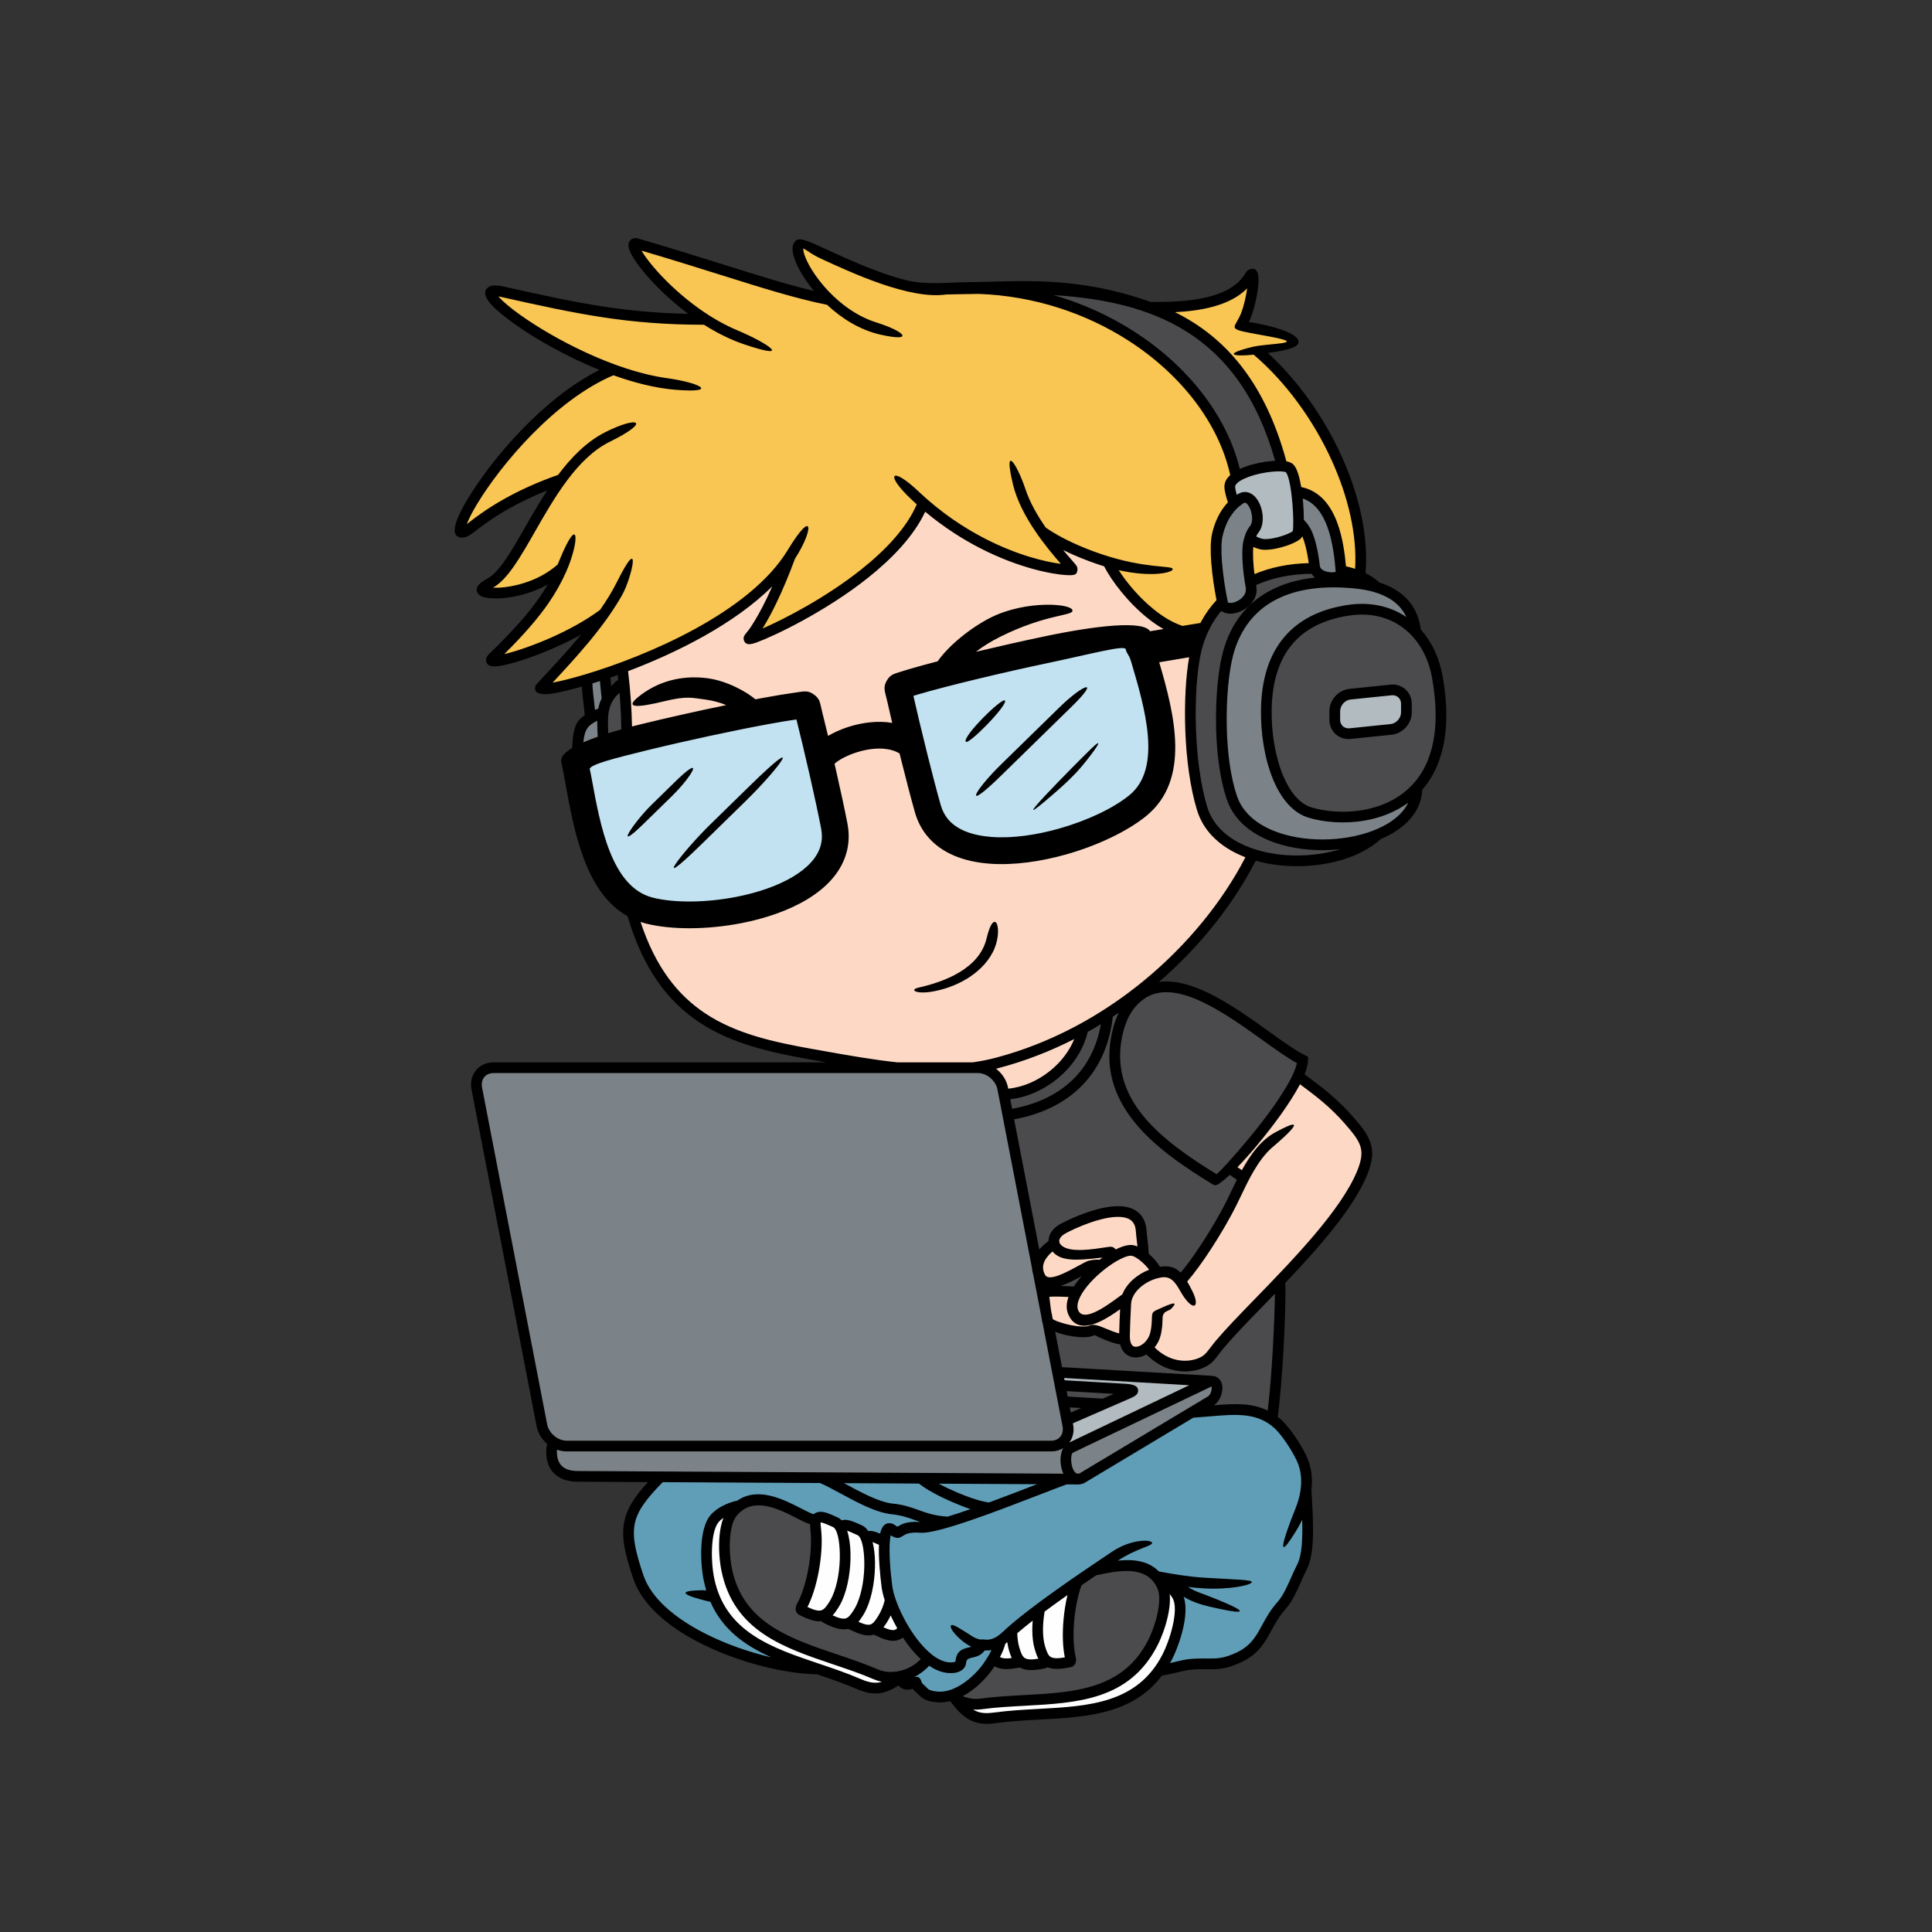 <?xml version="1.0" encoding="UTF-8" standalone="no"?>
<!-- Creator: CorelDRAW 2018 (64-Bit Evaluation Version) -->

<svg
   xml:space="preserve"
   width="10in"
   height="10in"
   version="1.1"
   style="shape-rendering:geometricPrecision; text-rendering:geometricPrecision; image-rendering:optimizeQuality; fill-rule:evenodd; clip-rule:evenodd"
   viewBox="0 0 10000 10000"
   id="svg1020"
   sodipodi:docname="Cozy_color_simple.svg"
   inkscape:version="1.1.2 (0a00cf5339, 2022-02-04)"
   xmlns:inkscape="http://www.inkscape.org/namespaces/inkscape"
   xmlns:sodipodi="http://sodipodi.sourceforge.net/DTD/sodipodi-0.dtd"
   xmlns="http://www.w3.org/2000/svg"
   xmlns:svg="http://www.w3.org/2000/svg"><rect x="0" y="0" width="10000" height="10000" fill="#333333" stroke="none"/><sodipodi:namedview
   id="namedview1022"
   pagecolor="#ffffff"
   bordercolor="#666666"
   borderopacity="1.0"
   inkscape:pageshadow="2"
   inkscape:pageopacity="0.0"
   inkscape:pagecheckerboard="0"
   inkscape:document-units="in"
   showgrid="false"
   inkscape:zoom="1.225"
   inkscape:cx="411.42857"
   inkscape:cy="530.61224"
   inkscape:window-width="2536"
   inkscape:window-height="1385"
   inkscape:window-x="10"
   inkscape:window-y="41"
   inkscape:window-maximized="1"
   inkscape:current-layer="Layer_x0020_1" />
 <defs
   id="defs949">
  <style
   type="text/css"
   id="style947">
   <![CDATA[
    .str0 {stroke:#373435;stroke-width:3;stroke-miterlimit:2.613}
    .fil0 {fill:none}
    .fil4 {fill:#FEFEFE}
    .fil3 {fill:#4B4B4D}
    .fil7 {fill:#FDD9C5}
    .fil6 {fill:#F9C553}
    .fil2 {fill:#B2BBC0}
    .fil1 {fill:#7B8388}
    .fil8 {fill:#C2E2F1}
    .fil5 {fill:#609EB8}
    .fil10 {fill:#201E1E}
    .fil11 {fill:#201E1E;fill-rule:nonzero}
    .fil9 {fill:black;fill-rule:nonzero}
   ]]>
  </style>
 
   
   
   
   
   
   
   
   
   
   
   
   
   
   
   
   
   
   
   
   
   
   
   
   
   
   
   
   
   
   
   
   
  </defs>
 <g
   id="Layer_x0020_1"
   inkscape:label="Layer 1">
  <rect
   class="fil0"
   width="10000"
   height="10000"
   id="rect952" />
  <polygon
   class="fil1 str0"
   points="5447.41,7653.85 5568.94,7664.27 5680.05,7612.19 6273.8,7244.13 6308.52,7164.27 6252.97,7143.43 5537.69,7497.6 5509.91,7469.82 5541.16,7389.96 5523.8,7358.71 5480.4,7166 5193.94,5667.74 5110.6,5542.74 4947.41,5525.37 2603.65,5525.37 2489.07,5546.21 2461.29,5608.71 2805.04,7372.6 2839.76,7455.93 2871.02,7469.82 2853.65,7539.27 2905.74,7633.02 3027.26,7643.43 "
   id="polygon954" /><polygon
   class="fil2 str0"
   points="6178.32,7146.91 6171.37,7190.31 5525.54,7508.02 5520.33,7461.15 5529.01,7367.4 5483.87,7100.04 "
   id="polygon956" /><polygon
   class="fil3 str0"
   points="5817.2,7214.62 5801.58,7188.58 5492.55,7164.27 5537.69,7344.83 "
   id="polygon958" /><polygon
   class="fil4 str0"
   points="4209.56,8620.87 3985.6,8546.22 3824.14,8449 3744.28,8360.46 3678.31,8242.4 3650.53,8020.18 3676.57,7883.02 3751.22,7827.47 3768.59,7848.3 3746.02,8077.47 3806.78,8277.12 3914.42,8398.65 4143.59,8534.07 4582.83,8681.64 4612.34,8712.89 4563.73,8737.19 4457.83,8714.62 "
   id="polygon960" /><polygon
   class="fil4 str0"
   points="4331.09,8402.12 4430.05,8419.48 4556.78,8449 4652.27,8469.83 4666.16,8454.2 4598.45,8254.55 4568.94,8039.28 4574.15,7961.15 4443.94,7926.43 4327.62,7884.76 4230.39,7858.72 4219.98,8035.8 4185.26,8256.29 4145.32,8336.15 "
   id="polygon962" /><polygon
   class="fil3 str0"
   points="5008.17,8822.26 5228.65,8808.37 5541.15,8782.33 5695.67,8756.29 5869.28,8650.39 5985.59,8495.87 6037.68,8277.12 5980.39,8155.59 5822.4,8101.77 5601.91,8159.07 5556.78,8235.45 5532.47,8582.68 5508.17,8605.25 5315.46,8617.4 5221.7,8613.93 5129.69,8598.3 5015.11,8723.3 4930.04,8773.65 "
   id="polygon964" /><polygon
   class="fil3 str0"
   points="3839.77,7782.33 3950.88,7766.7 4174.84,7850.04 4206.09,7870.87 4228.66,8009.76 4186.99,8244.14 4150.53,8339.62 4358.87,8407.33 4575.88,8454.2 4633.17,8462.89 4676.58,8454.2 4798.11,8582.68 4726.93,8659.07 4577.62,8690.32 4221.71,8558.37 3969.98,8452.47 3850.48,8327.18 3758.17,8122.61 3744.28,7976.78 3779,7851.78 "
   id="polygon966" /><polygon
   class="fil4 str0"
   points="5183.51,8483.72 5548.09,8219.83 5530.74,8431.63 5529,8584.41 5473.44,8606.98 5239.07,8606.98 5162.68,8596.57 5148.79,8577.47 "
   id="polygon968" /><polygon
   class="fil4 str0"
   points="5067.19,8902.12 5322.4,8876.08 5645.32,8856.98 5843.24,8792.75 5969.97,8686.84 6065.46,8547.96 6115.8,8339.62 6058.51,8221.57 6039.42,8247.61 6015.11,8405.59 5957.82,8553.17 5825.87,8693.79 5688.72,8763.23 5412.68,8810.11 5159.2,8822.26 5032.47,8839.62 5016.84,8863.93 "
   id="polygon970" /><polygon
   class="fil5 str0"
   points="3900.52,8584.43 3681.76,8504.56 3473.43,8389.98 3338.01,8254.56 3244.26,7955.95 3289.4,7820.53 3417.87,7639.98 4792.88,7650.39 5594.96,7657.34 6199.13,7303.17 6435.24,7303.17 6577.6,7337.89 6685.24,7442.06 6768.57,7615.67 6761.63,7796.23 6768.57,7994.15 6744.27,8119.15 6667.88,8271.92 6584.55,8379.56 6494.27,8528.87 6365.8,8608.73 6178.3,8612.2 6015.1,8646.93 6091.49,8442.06 6108.85,8278.87 5983.85,8150.39 5838.02,8101.78 5657.46,8136.51 5317.19,8379.56 5167.88,8504.56 5119.27,8639.98 5018.57,8740.67 4879.69,8785.81 4782.46,8771.93 4737.32,8712.9 4674.82,8688.59 4817.19,8594.84 4664.41,8428.17 4612.32,8282.34 4581.07,8087.89 4549.82,7969.84 4435.24,7917.76 4327.6,7893.45 4261.63,7848.31 4211.28,7863.93 3943.92,7758.03 3772.04,7808.37 3669.61,7900.39 3662.67,8164.28 3740.8,8356.99 3898.78,8504.56 4141.84,8620.88 4084.54,8619.15 "
   id="polygon972" /><path
   class="fil3 str0"
   d="m 5364.04,6516.73 -170.14,-855.91 112.85,-8.68 164.93,-90.28 107.64,-149.31 17.36,-83.33 309.03,-194.44 145.83,-31.25 151.04,32.99 322.92,201.39 208.33,140.63 -10.42,92.02 -145.83,232.64 -213.54,248.26 74.65,45.14 -109.37,225.69 -171.88,253.47 -50.35,34.72 -78.13,-26.04 -38.19,-6.94 -65.97,-93.75 -41.67,-184.03 -100.69,-29.52 -288.2,97.22 -43.4,53.82 -46.87,79.86 z m 194.44,378.47 -128.47,-24.31 55.56,236.11 743.06,38.19 72.92,24.31 -8.68,65.97 -43.4,59.03 h 151.04 l 190.97,43.4 32.99,-694.44 -250,250 -140.63,151.04 -140.63,29.51 -203.13,-81.6 -57.29,-8.68 -45.14,-55.56 -128.48,-43.4 -100.69,10.42 z m -79.86,-260.42 -27.78,45.14 116.32,6.94 83.33,-112.85 -171.87,60.76 z"
   id="path974" /><path
   class="fil6 str0"
   d="m 2824.91,3538.55 17.36,34.72 326.39,-97.22 288.2,-114.59 277.78,-145.83 204.86,-152.78 114.58,-111.11 -72.92,208.33 -83.33,135.41 173.61,-69.44 340.28,-190.97 239.59,-211.81 118.06,-211.8 267.36,173.61 256.94,118.06 218.75,52.08 10.42,-41.67 -52.08,-97.22 270.83,100.7 156.25,225.69 225.7,142.36 86.8,-13.89 100.7,-138.89 -10.42,-315.97 31.25,-135.42 55.56,-79.86 -13.89,-104.17 17.36,-48.61 -97.22,-270.83 -149.31,-201.39 -218.75,-190.97 -284.72,-166.67 -312.5,-111.11 -364.58,-17.36 -173.61,13.89 -329.86,-93.75 -302.09,-142.36 -31.25,13.89 31.25,83.33 86.81,152.78 45.14,38.2 -309.03,-79.86 -697.92,-204.86 41.67,107.64 156.25,149.31 170.14,131.94 -354.17,-17.36 -545.14,-97.22 -184.03,-38.2 -17.36,34.72 100.69,93.75 260.42,159.72 246.53,114.58 -232.64,145.83 -288.19,270.83 -177.09,246.53 -76.39,149.31 27.78,24.3 128.47,-90.28 166.67,-100.7 177.08,-59.03 -180.56,309.03 -83.33,145.83 -107.64,93.75 45.14,24.3 118.06,-6.94 145.83,-55.56 65.97,-38.19 -55.56,125 -152.78,187.5 -107.64,125 48.61,10.42 177.08,-65.97 204.86,-83.33 90.28,-41.67 -267.36,312.5 z m 3692.71,-550.34 -43.4,39.93 -6.94,-185.76 22.57,-36.46 52.08,17.36 118.06,-15.63 50.35,-32.98 41.67,-34.72 45.14,189.24 -152.78,26.04 -126.74,32.98 z m -456.6,-1348.96 -34.72,-45.14 156.25,-6.94 135.42,-41.67 166.67,-100.7 -3.47,72.92 -45.14,170.14 177.08,41.67 79.86,27.78 -20.83,27.78 -152.78,27.78 159.72,170.14 184.03,274.31 118.06,277.78 62.5,291.67 -13.89,145.83 -83.33,-34.72 -72.92,-284.72 -76.39,-83.33 -83.33,-24.3 -24.31,-131.94 -48.61,-3.47 -128.47,-329.86 -222.22,-305.56 -229.17,-135.42 z"
   id="path976" /><polygon
   class="fil7 str0"
   points="3373.48,4996.93 3554.04,5222.62 3748.48,5347.62 4116.54,5444.84 4387.37,5496.93 4682.51,5531.65 5085.29,5524.7 5161.68,5576.78 5192.93,5663.59 5310.98,5646.23 5460.29,5566.37 5564.46,5444.84 5602.65,5337.2 5880.43,5149.7 6071.41,4996.93 6279.74,4739.98 6488.07,4430.95 6307.52,4337.2 6224.18,4215.67 6182.52,3993.45 6158.21,3757.34 6185.99,3302.48 6005.43,3208.73 5845.71,3073.31 5734.6,2906.65 5425.57,2785.12 5540.15,2917.06 5498.48,2948.31 5213.76,2878.87 4988.07,2757.34 4779.73,2604.56 4675.57,2788.59 4512.37,2944.84 4269.31,3118.45 4019.31,3257.34 3904.73,3288.59 3977.65,3149.7 4043.62,2976.09 3783.2,3177.48 3512.37,3340.68 3213.76,3465.68 3227.65,3576.79 3251.95,3854.56 4158.2,3667.06 4300.57,4351.09 4210.29,4569.84 3817.93,4729.56 3439.45,4733.04 3255.43,4684.43 "
   id="polygon978" /><polygon
   class="fil7 str0"
   points="5564.49,6896.2 5679.07,6887.52 5821.43,6943.08 5859.63,7005.58 5934.28,6984.74 6019.35,7040.3 6151.3,7064.61 6232.89,7048.98 6389.14,6877.11 6710.32,6540.3 6986.37,6220.85 7076.65,5995.16 7045.39,5868.42 6918.66,5731.27 6719,5569.81 6373.52,6043.77 6439.49,6102.8 6262.41,6425.72 6111.36,6625.37 6028.03,6575.02 5970.74,6583.7 5909.98,6491.69 5885.67,6312.87 5809.28,6269.46 5620.04,6307.66 5469,6392.73 5449.91,6443.08 5359.63,6531.62 5401.29,6668.77 5646.09,6568.08 5565.32,6681.09 5406.5,6693.08 5429.07,6852.8 "
   id="polygon980" /><path
   class="fil8 str0"
   d="m 3515.08,4742.43 -211.81,-48.61 -170.14,-149.31 -145.83,-597.22 506.94,-149.31 680.56,-121.53 121.53,434.03 31.25,309.03 -284.72,232.64 z m 1312.5,-1236.12 -177.08,83.33 163.2,611.11 149.3,170.14 267.36,31.25 468.75,-83.33 256.94,-184.03 69.44,-274.31 -83.33,-472.22 -142.36,-104.17 -972.22,222.22 z"
   id="path982" /><polygon
   class="fil3 str0"
   points="5546.4,1594.81 5744.32,1674.67 5935.29,1796.2 6112.37,1945.51 6240.85,2108.7 6362.37,2344.81 6397.1,2455.93 6626.26,2410.78 6567.24,2209.4 6421.4,1914.26 6178.35,1688.56 5904.04,1563.56 5619.32,1497.59 5313.76,1514.95 "
   id="polygon984" /><polygon
   class="fil2 str0"
   points="6360.63,2508 6437.02,2447.24 6629.74,2410.78 6690.5,2436.82 6718.28,2610.44 6718.28,2768.42 6572.44,2810.09 6480.43,2787.52 6513.41,2716.34 6509.94,2678.15 6470.01,2586.13 6424.87,2586.13 6384.94,2627.8 "
   id="polygon986" /><polygon
   class="fil3 str0"
   points="3119.28,3704.2 3168.76,3573.99 3223.45,3542.74 3252.96,3816.18 3127.96,3837.88 "
   id="polygon988" /><polygon
   class="fil1 str0"
   points="3120.15,3863.93 3114.07,3735.45 3091.5,3703.33 3007.3,3749.34 2983.87,3848.3 2986.47,3894.31 "
   id="polygon990" /><polygon
   class="fil1 str0"
   points="3062.86,3700.73 3118.41,3676.43 3139.25,3597.43 3127.96,3481.98 3039.42,3525.38 "
   id="polygon992" /><polygon
   class="fil1 str0"
   points="6313.76,3091.34 6291.19,2822.24 6334.59,2681.62 6407.51,2591.34 6461.33,2586.13 6503,2659.05 6490.84,2733.7 6449.18,2876.06 6463.07,3046.2 6461.33,3103.49 6412.72,3138.22 6351.95,3146.89 "
   id="polygon994" /><polygon
   class="fil1 str0"
   points="6862.37,2985.44 6930.08,2983.7 6942.24,2957.66 6919.67,2803.15 6862.37,2638.21 6785.98,2563.56 6713.07,2551.41 6733.9,2719.81 6775.57,2784.05 6806.82,2902.1 6818.97,2964.6 "
   id="polygon996" /><polygon
   class="fil3 str0"
   points="6808.56,4455.93 6581.12,4448.99 6398.83,4389.96 6258.2,4284.06 6197.44,4119.13 6157.51,3813.57 6185.29,3376.07 6244.32,3211.14 6313.76,3122.6 6386.68,3162.53 6461.33,3108.71 6475.22,3014.96 6579.39,2971.56 6787.72,2943.78 6862.37,3001.07 6631.47,3067.04 6454.39,3188.57 6365.85,3377.81 6331.12,3636.49 6339.8,3981.98 6381.47,4146.91 6457.86,4258.02 6628,4350.03 6860.64,4376.07 7001.26,4379.54 6975.22,4402.11 "
   id="polygon998" /><polygon
   class="fil1 str0"
   points="7312.03,4188.57 7313.76,4117.39 7183.56,4185.1 7107.34,4222.37 6938.76,4237.19 6808.56,4212.88 6697.44,4157.32 6605.43,4009.75 6549.87,3780.59 6565.5,3537.53 6662.72,3323.99 6787.72,3223.29 6956.13,3162.53 7114.11,3157.32 7232.17,3193.78 7324.18,3245.86 7263.42,3113.92 7141.89,3037.53 6867.58,3013.22 6671.4,3044.47 6492.58,3138.22 6371.06,3323.99 6318.97,3672.94 6336.33,3938.57 6379.73,4143.43 6457.86,4256.28 6622.79,4350.03 6850.2,4372.77 6996.18,4366.58 7079.39,4341.35 7218.28,4280.59 "
   id="polygon1000" /><polygon
   class="fil3 str0"
   points="7277.31,4134.75 7103.7,4211.14 6959.6,4230.23 6810.3,4216.34 6688.77,4160.79 6593.28,3968.08 6546.41,3702.45 6586.33,3459.4 6690.5,3285.79 6818.98,3200.72 7025.57,3148.63 7202.66,3179.88 7313.77,3247.59 7391.9,3356.97 7447.45,3513.22 7459.61,3690.3 7438.77,3876.07 7391.9,4009.75 7364.12,4042.73 "
   id="polygon1002" /><polygon
   class="fil2 str0"
   points="7214.81,3778.84 7277.31,3735.44 7285.99,3641.69 7251.27,3582.66 7174.88,3579.19 6930.09,3608.7 6902.31,3698.98 6926.61,3771.9 6982.17,3799.68 "
   id="polygon1004" /><path
   class="fil9"
   d="m 3378.95,4646.17 c 110.95,27.85 274.17,26.77 432.26,-4.04 108.36,-21.11 212.81,-56.04 294.18,-104.93 73.55,-44.19 127.01,-99.16 143.35,-164.27 6.52,-25.95 7.31,-54.35 1.29,-85.28 -15.05,-77.22 -35.65,-172.26 -56.43,-264.01 -25.89,-114.32 -53.67,-230.11 -71.33,-299.76 -37.55,5.17 -87.73,13.58 -146.17,24.33 -176.03,32.37 -423.34,85.36 -626.04,135 -167.3,40.96 -296.48,73.91 -297.62,97.14 6.74,32.81 3.2,11.61 10.42,51.32 43.85,241.15 101.97,560.74 316.08,614.5 z M 3114.12,3614.8 c -1.51,-13.28 -2.79,-25.29 -4.2,-39.61 -1.65,-16.78 -3.04,-31.91 -4.62,-50.1 -13.39,4.33 -26.48,8.48 -39.26,12.42 1.81,33.48 6.06,70.01 9.74,101.66 1.49,12.83 2.89,24.9 4.02,35.85 5.43,-2.43 11.09,-4.93 17.01,-7.52 3.52,-18.25 9,-35.76 17.3,-52.7 z m 45.35,-107.82 c 1.56,18.35 2.79,32.53 3.79,43.68 3.69,-3.39 7.56,-6.75 11.63,-10.11 l 2.81,-3.15 c 5.95,-6.78 12.2,-13.93 22.61,-17.61 -0.93,-8.65 -1.91,-17.35 -2.92,-26.14 -12.81,4.59 -25.46,9.04 -37.91,13.33 z m -132.87,195.2 c -0.97,-14.02 -3.31,-34.13 -5.93,-56.72 -3.31,-28.49 -7.07,-60.76 -9.25,-91.75 -56.69,16.11 -105.1,27.63 -141.39,34.3 -57.97,10.67 -94.25,4.27 -99.95,-17.86 -2.81,-10.95 -0.03,-21.18 8.65,-30.52 l 26.63,-28.59 c 64.92,-69.65 135.97,-145.88 202.25,-226 -133.14,73.73 -279.59,127.72 -370.37,151 -28.44,7.3 -51.81,11.73 -68.16,13 -34.46,2.67 -53.54,-8.25 -53.08,-33.8 0.18,-9.86 4.84,-19.5 14.42,-28.77 v -0.11 c 125.96,-121.81 206.33,-213.7 262.78,-295.45 15.43,-22.34 29.08,-43.96 41.42,-65.28 -23.38,12.94 -46.79,23.6 -69.51,32.37 -88.31,34.09 -166.63,39.59 -192.06,39.59 -47.56,0 -80.8,-6.04 -94.38,-20.26 -23.81,-24.93 -12.11,-52.45 44.74,-83.13 62.17,-33.56 125.03,-143.52 197.09,-269.58 34.75,-60.79 71.67,-124.7 112.17,-186.35 -75.88,30.21 -140.75,61.87 -196.32,93.11 -75.56,42.47 -133.96,84.14 -179.49,120.3 -27.13,21.55 -48.41,31.35 -64,31.26 -39.22,-0.2 -48.41,-30.26 -30.99,-81.98 10.28,-30.54 31.57,-73.32 62.01,-123.53 119.09,-196.46 383.67,-515.46 678.97,-662.57 -171.78,-69.44 -332.31,-161.51 -440.85,-238.76 -52.26,-37.2 -93.09,-71.45 -117.93,-98.56 -38.37,-41.89 -44.76,-75.25 -11.61,-93.82 13.96,-7.82 36.93,-8.84 69.91,-1.45 199.73,44.74 363.31,80.51 526.87,105.25 137.83,20.85 274.9,33.62 432.81,36.96 -99.63,-74.46 -181.98,-157.42 -235.88,-223.85 -26.66,-32.86 -46.72,-62.14 -58.79,-84.78 -17.71,-33.22 -19.41,-59.47 -3.31,-74.13 l -0.05,-0.06 c 10.01,-9.08 23.26,-11.68 39.79,-6.87 170,49.45 314.15,94.73 442.79,135.13 180.26,56.62 330.23,103.72 466.51,136.08 -7.07,-8.5 -13.85,-17 -20.3,-25.46 -28.26,-37.06 -50.48,-73.32 -65.65,-105.09 -16.22,-33.98 -24.87,-64.12 -24.87,-86.35 0,-19.92 6.42,-35.63 19.73,-45.78 19.8,-15.11 72.28,9.09 149.95,44.92 106.62,49.18 267.89,123.57 414.24,161 105.71,27.04 214.04,12.46 319.24,11.35 276.15,-2.91 561.42,-35.76 950.76,102.4 137.7,0 401.96,-0.54 488.44,-146.71 7.74,-13.07 16.56,-20.58 25.96,-23.32 24.09,-7.01 37.78,5.5 42.27,32.79 1.61,9.8 1.87,23.36 0.88,39.26 -3.31,53.15 -21.11,141.07 -49.48,201.84 7.98,1 17.82,2.37 29.33,4.46 87.7,15.95 223.4,51.04 227.37,96.17 2.3,26.13 -39.2,43.34 -158.5,59.44 155.69,142.77 290.96,333.66 382.63,536.64 90.31,199.97 138.64,412.26 123.1,602.83 25.53,12.82 49.72,28.74 71.47,48.39 33.93,10.87 66.8,25.77 96.31,45.99 60.39,41.39 106.16,104.05 118.07,198.12 56.57,62.97 95.6,144.94 112.44,238.78 30.87,171.99 23.45,307.85 -9.2,414.14 -21.94,71.44 -55.22,129.57 -95.97,176.38 -3.66,93.48 -60.89,167.75 -147.15,220.52 -21.05,12.88 -43.87,24.46 -68.08,34.72 -50.77,46.86 -119.55,82.57 -197.09,106.15 -111.87,34.04 -242.82,43.04 -364.07,23.94 -29.1,-4.58 -57.67,-10.79 -85.35,-18.66 -114,222.93 -286.25,442.16 -500.72,627.48 178.31,-23.78 396.2,132.48 570.72,257.65 72.5,52 137.2,98.4 185.34,122.09 l 15.96,7.85 -0.55,17.75 c -0.66,21.13 -6.98,45.83 -17.71,72.98 8.63,6.54 17.79,13.38 27.3,20.48 63.17,47.14 141.45,105.56 223,198.94 44.61,51.09 76.22,90.12 90.81,135.28 15.1,46.77 11.08,96.13 -16.99,164.94 -70.84,173.65 -251.63,378.65 -424.65,560.38 3.57,38.8 0.22,188.92 -9.02,349.93 -6.98,121.74 -17.11,250.61 -29.74,343.14 8.04,6.25 16.01,13.02 23.92,20.41 18.5,17.28 42.52,47.02 65.68,80.84 21.69,31.67 42.93,67.23 58.43,99.72 26.95,56.48 33.59,116.59 26.48,176.09 2.03,39.78 5.73,97.22 6.31,114.64 3.38,100.85 7.54,225.02 -31.72,300.24 -9.34,17.89 -18.95,39.64 -28.74,61.81 -22.19,50.22 -45.31,102.56 -81.01,142.64 -32.62,36.63 -52.84,73.77 -71.88,108.76 -34.87,64.07 -66.23,121.7 -154.47,163.73 -80.2,38.2 -123.43,37.73 -179.89,37.1 -26.37,-0.29 -55.95,-0.61 -95.37,3.89 -7.08,0.81 -30.34,6.22 -55.43,12.06 -30.96,7.2 -64.51,15.01 -81.39,16.93 -151.91,201.76 -392.44,214.78 -635.15,227.9 -75.39,4.07 -151.02,8.17 -223.44,18.16 -20.14,2.78 -41.15,4.67 -62.64,3.37 -22.61,-1.35 -45.52,-6.2 -68.15,-17.03 -18.97,-9.08 -37.54,-23.03 -54.62,-39.3 -17.64,-16.8 -34.04,-36.36 -47.76,-55.56 -2.47,-1.53 -4.92,-3.1 -7.35,-4.71 -15.65,3.68 -31.59,5.76 -47.71,5.91 -19.12,0.17 -40.37,-2.05 -58.99,-7.24 -18.11,-5.05 -34.46,-13.09 -45.85,-24.75 -11.08,-11.34 -18.52,-18.1 -23.45,-22.59 -8.11,-7.37 -11.99,-10.9 -14.85,-15.85 -20.74,6.27 -47.54,10.59 -74.86,-16.51 -8.28,5.35 -16.78,10.39 -25.36,14.96 -21.06,11.22 -42.72,19.76 -63.19,23.37 -24.53,4.34 -47.87,2.85 -70.09,-1.92 -20.91,-4.48 -40.75,-11.98 -59.59,-20.13 -64.26,-27.79 -133.4,-51.33 -202.52,-74.64 -162.29,-1.93 -405.25,-59.97 -605.85,-162.26 -162.5,-82.86 -298.39,-195.42 -344.94,-332.26 -45.22,-132.94 -63.57,-220.08 -45.53,-300.96 14.87,-66.66 53.68,-125.78 121.69,-199.33 l -365.52,-2 c -42.99,-0.39 -75.15,-10.33 -99.04,-25.74 -25.62,-16.52 -41.48,-38.78 -50.83,-62.4 -8.83,-22.31 -11.65,-45.87 -11.46,-66.56 0.14,-15.19 2.2,-29.49 4.81,-40.98 -27.31,-23.29 -47.63,-55.4 -54.49,-90.91 L 2440.6,5638.98 c -1.7,-8.82 -2.53,-17.35 -2.53,-25.49 0,-28.02 9.22,-53.39 25.36,-73.24 16.19,-19.92 39.15,-33.96 66.56,-39.25 7.97,-1.54 16.14,-2.35 24.44,-2.35 h 1721.85 l -39.32,-7.02 -41.71,-7.46 c -211.09,-37.55 -408.49,-82.08 -574.88,-192.25 -160.64,-106.36 -290.38,-272.52 -372.14,-549.74 -219.14,-123.16 -276.79,-439.94 -321.56,-686.15 -7,-38.53 -13.67,-75.15 -21.03,-110.66 -0.44,-2 -0.61,-3.01 -0.84,-5.05 -2.98,-22.33 17.93,-45.51 56.67,-68.74 4.7,-103.46 19.45,-140.33 65.12,-169.46 z m 64.63,28.7 c -46.83,22.63 -64.97,42.39 -72.02,111.57 22.29,-9.78 47.31,-19.5 74.63,-29.11 l -0.38,-7.96 c -1.27,-26.26 -2.46,-51 -2.23,-74.5 z m 115.5,-144.8 c -63.83,54.91 -62.44,122.24 -58.3,209.16 21.55,-6.76 44.13,-13.45 67.57,-20.02 -0.72,-49.43 -2.56,-94.87 -5.47,-138.97 -1.11,-16.77 -2.37,-33.44 -3.8,-50.17 z M 4859.2,7679.49 c 28.2,15.36 60.58,30.85 93.63,44.93 61.89,26.36 124.95,47.25 165.91,52.43 81.98,-30.17 166.03,-62.63 238.67,-90.68 l 10.09,-3.9 z m 163.75,131.77 c -27.52,-9.22 -58.05,-21.45 -91.82,-35.84 -69.02,-29.4 -136.42,-65.63 -174.59,-96.49 l -388.02,-2.12 6.67,3.61 c 81.76,44.24 176.37,95.44 246.05,102.26 55.46,5.43 93.89,19.22 133.11,33.3 41.54,14.9 84.06,30.15 150.39,34.11 35.81,-10.79 75.93,-24.08 118.2,-38.83 z m -259.88,66.45 c -9.3,-3.17 -18.36,-6.41 -27.37,-9.64 -35.9,-12.88 -71.09,-25.5 -119.66,-30.26 -81.2,-7.96 -180.92,-61.92 -267.11,-108.56 -39.34,-21.29 -75.76,-41 -104.37,-53.11 l -814.2,-4.45 c -83.7,84.77 -129.3,145.23 -143.94,210.85 -15.31,68.66 2.06,147.91 44.01,271.23 41.27,121.32 166.71,223.63 317.59,300.57 109.12,55.65 230.95,97.68 344.27,124.06 -135.62,-60.65 -252.07,-142.75 -315.05,-287.03 -55.59,-13.38 -220.67,-54.14 -60.97,-59.87 12.67,-0.45 24.79,-0.89 39.21,0.33 -4.91,-16.31 -9.24,-33.3 -12.92,-51.04 -10.85,-52.26 -16.91,-128.24 -11.03,-196.02 4.85,-55.94 18.08,-107.67 43.68,-139.63 16.51,-20.62 39.76,-37.46 64.27,-50.32 26.13,-13.7 54.22,-23.06 76.89,-27.62 106.76,-74 238.77,-6.41 330.26,40.46 28.65,14.67 52.49,26.89 64.79,29.93 7.64,-7.05 17.65,-10.89 29.9,-12.22 24.51,-2.67 53.55,10.39 90.62,27.06 l 3.27,1.47 c 2.52,1.13 5.12,2.55 7.78,4.23 4.75,3 9.22,6.82 13.41,11.38 26.65,-9.41 59.5,5.35 102.29,24.6 l -0.02,0.04 3.16,1.42 h 0.11 c 2.78,1.25 5.43,2.67 7.89,4.23 l -0.03,0.05 c 8.81,5.59 16.67,14 23.56,24.7 17.75,-2.83 38.11,3.47 62.17,13.54 1.75,-8.2 3.88,-15.46 6.44,-21.6 9.71,-23.26 25.19,-35.21 47.78,-31.98 7.66,1.09 15.34,4.33 22.97,9.92 11.5,8.43 12.8,7.64 15.53,5.96 17.13,-10.51 43.89,-26.92 114.82,-22.65 z m -31.79,802.97 c 17.52,-4.33 30.57,-2.08 38.88,25.04 1.83,5.98 1.98,6.12 6.32,10.06 5.16,4.69 12.93,11.76 25.84,24.98 3.97,4.06 11.59,7.4 20.89,9.99 13.61,3.8 29.42,5.41 43.8,5.29 38.24,-0.34 76.77,-15.93 111.75,-38.4 47.18,-30.31 87.26,-72.72 112.3,-108.24 9.82,-13.94 25.62,-37.83 39.03,-64.84 l 1.73,-3.53 c -9.59,1.53 -18.1,1.75 -25.45,1.5 -3.31,0.31 -6.66,0.46 -10.03,0.43 -17.75,26.05 -42.47,31.87 -66.06,37.41 -14.54,3.42 -28.14,6.62 -29.62,25.59 -1.39,17.23 -9.87,29.76 -22.05,38.65 -11.8,8.62 -26.68,12.91 -40.51,14.51 -44.26,5.12 -87.9,-9.67 -128.91,-37.19 -22.74,24.91 -49.43,44.48 -77.91,58.74 z m 472.3,-172.69 c -5.53,20.8 -14.19,41.74 -23.8,61.09 -1.33,2.69 -2.69,5.34 -4.05,7.96 4.22,2.25 9.05,3.98 14.6,5.12 11.94,2.46 27.03,2.52 46.17,-0.29 -5.03,-11.24 -9.28,-23.82 -13.48,-37.74 -4.09,-13.56 -7.19,-28.41 -9.36,-44.2 -3.42,2.87 -6.78,5.55 -10.09,8.06 z m -55.99,116.86 c -4.16,6.34 -7.96,11.89 -11.18,16.45 -28.41,40.31 -73.98,88.48 -127.71,123 -8.31,5.33 -16.82,10.35 -25.51,14.98 5.13,2.1 10.29,3.98 15.48,5.63 24.98,7.96 50.44,10.64 74,7.39 74.65,-10.3 151.44,-14.46 228,-18.59 256.17,-13.85 509.77,-27.57 640.01,-280.2 22.04,-42.76 43.94,-103.03 54,-160.11 7.59,-43.11 8.37,-83.38 -3.12,-110.24 -52.96,-123.85 -202.02,-93.28 -300.64,-73.06 l -17.1,3.53 c -24.66,16.72 -50.13,34.1 -75.95,51.89 -18.67,50.48 -31.98,117.27 -37.87,184.31 -6.04,68.73 -4.2,136.65 7.75,186.18 0.15,0.57 0.25,1.17 0.43,1.72 1.06,4.99 2.01,12.66 0.98,20.2 v 0.11 c -1.96,14.13 -9.16,26.7 -26.85,30.96 -0.32,0.08 -0.56,0.12 -0.86,0.26 -55.77,11.85 -92.71,11.52 -119.7,0.4 -3.46,2.42 -7.65,4.31 -12.7,5.53 -0.32,0.08 -0.56,0.12 -0.86,0.26 -62.98,13.39 -101.96,11.23 -129.7,-4.45 -5.04,1.38 -11.1,2.18 -18.3,3.13 -1.72,0.22 -3.65,0.48 -5.06,0.74 -30.72,5.54 -55.48,5.74 -75.88,1.53 -11.97,-2.47 -22.43,-6.38 -31.67,-11.57 z M 6149.3,8213.87 c 17.04,11.89 37.67,21.67 59.71,29.74 93.9,34.36 386.26,149.67 53.14,72.7 -45.98,-10.62 -95.83,-26.7 -135.65,-51.74 13.43,37.04 11.89,87.57 2.14,139.81 v 0.11 c -12.52,67.03 -38.67,138.58 -63.07,185.92 -3.07,5.97 -6.23,11.77 -9.42,17.5 8.76,-2 17.95,-4.14 26.91,-6.22 26.65,-6.2 51.38,-11.96 61.72,-13.14 41.77,-4.78 73.67,-4.42 102.1,-4.11 49.06,0.54 86.63,0.96 155.58,-31.89 72.22,-34.4 99.45,-84.44 129.73,-140.07 20.65,-37.95 42.57,-78.23 79.04,-119.18 29.93,-33.6 51.24,-81.83 71.68,-128.1 9.69,-21.94 19.21,-43.48 30.47,-65.06 28.08,-53.81 28.98,-147.98 26.66,-233.51 -9.87,20.39 -20.81,40.16 -32.48,59.07 -141.04,228.55 -13.01,-91.05 -3.57,-114.25 9.61,-23.61 17.41,-47.85 22.78,-72.32 13.43,-61.13 11.59,-123.6 -15.55,-180.48 -14.38,-30.14 -34.04,-63.07 -54.09,-92.35 -20.98,-30.64 -42.09,-56.97 -57.66,-71.51 -90.8,-84.79 -199.89,-75.41 -339.54,-63.4 -22.24,1.91 -54.92,4.54 -83.41,6.51 l -563.65,337.94 -4.67,2.28 c -7.15,2.62 -14.02,4.28 -20.6,5.07 v 0.3 l -2.76,-0.02 c -4.62,0.39 -9.09,0.36 -13.42,-0.07 l -50.53,-0.28 c -35.88,13.13 -86.22,32.57 -143.53,54.7 -213.44,82.44 -523.25,202.1 -612.8,195.59 -57.41,-4.18 -75.8,7.1 -87.46,14.26 -22.06,13.54 -33.48,20.54 -66.71,-1.28 -1.91,7.56 -3.32,17.24 -4.32,28.49 -5.48,61.73 2.52,161.1 12.33,234.37 9.77,72.98 65.91,199.18 141.25,290.89 52.95,64.46 114.28,110.57 172.14,103.88 5.41,-0.63 10.57,-1.78 13.63,-3.67 5.03,-58.18 37.52,-65.83 72.26,-74 3.35,-0.79 6.75,-1.58 10.07,-2.52 -67.24,-34.35 -122.53,-103.67 -102.79,-112.4 10.43,-4.61 52.32,22.67 109.4,59.44 12.81,8.25 27.68,13.07 41.06,15.36 6.37,-1.18 13.76,-0.57 22.52,0.15 16.28,1.35 46.47,3.73 91.01,-38.42 131.21,-124.18 400.83,-304.94 567.32,-416.57 100.69,-67.51 209.06,-64.1 206.91,-44.08 -1.63,15.24 -86.32,29.91 -176.09,90.09 l -0.62,0.41 c 75.68,-7.88 155.65,-1.35 211.94,55.96 65.6,12.45 155.7,27.52 232.76,32.17 171.72,10.39 248.39,10.65 248.39,22.82 0,15.24 -114.73,40.8 -251.65,32.52 -26.08,-1.57 -52.52,-4.19 -78.6,-7.41 z m 134.46,-940.26 c 106.16,-8.82 196.05,-12.72 277.84,27.61 10.98,-88.74 19.85,-204.12 26.13,-313.63 6.81,-118.88 10.8,-229.91 11.2,-291.46 -21.46,22.24 -42.62,44.04 -63.21,65.25 -79.46,81.85 -150.58,155.11 -199.16,212.94 -12.08,14.38 -21.22,26.34 -29.12,36.67 -25.5,33.36 -39.95,52.25 -80.9,69.46 -46.07,19.35 -106.53,25.91 -168.79,6.83 -41.86,-12.82 -84.41,-37.11 -123.67,-76.73 -5.8,3.33 -11.7,6.16 -17.63,8.44 -17.17,6.62 -34.87,8.93 -51.46,6.23 -17.96,-2.92 -34.26,-11.44 -47.09,-26.33 -8.91,-10.35 -15.94,-23.68 -20.29,-40.22 -29.56,-3.63 -62.94,-17.45 -92.26,-29.6 -22.58,-9.35 -38.58,-18.94 -40.22,-18.15 l -0.04,-0.09 c -9.93,4.84 -21.68,7.9 -34.6,9.43 -36.85,4.35 -88.71,-2.9 -132.97,-15.09 -12.52,-3.45 -24.61,-7.44 -35.83,-11.83 l 35.35,182.93 775.36,44.91 -0.03,0.52 c 12.44,-0.15 23.05,3.64 31.86,10.26 9.46,7.11 15.81,16.94 19.37,28.36 2.9,9.31 3.93,19.8 3.29,30.56 -1.8,29.88 -17.7,64.97 -43.11,82.74 z m -758.55,982.51 c -40.22,28.33 -80.21,57.09 -118.22,85.36 -5.61,32.77 -8.7,66.14 -8.46,97.54 0.22,30.34 3.61,58.85 10.91,83.06 8.21,27.23 15.67,46.41 29,54.25 13.25,7.78 35.44,8.92 73.15,2.28 -11.38,-54.49 -13.02,-124.2 -6.93,-193.55 3.87,-44.07 10.9,-88.41 20.55,-128.94 z m -180.01,132.32 c -28.92,22.52 -55.83,44.36 -79.79,65.02 0.33,12.37 1.21,24.41 2.68,35.92 1.74,13.61 4.41,26.68 8.09,38.91 8.21,27.22 15.67,46.41 29,54.25 12.8,7.52 33.94,8.84 69.36,2.93 -7.24,-13.56 -12.81,-29.42 -18.27,-47.53 -8.76,-29.05 -12.82,-62.9 -13.09,-98.69 -0.13,-16.61 0.58,-33.64 2.01,-50.8 z m -579.5,198.91 c -16.96,-15.63 -33.28,-33.18 -48.8,-52.07 -15.3,-18.62 -29.87,-38.63 -43.53,-59.39 -9.93,7.56 -21.04,12.8 -34.36,15.36 -24.93,4.8 -54.89,-1.31 -96.65,-21.47 -2.18,-1.05 -3.27,-1.52 -4.22,-1.92 h -0.11 c -5.91,-2.52 -10.99,-4.68 -15.15,-7 -28.06,8.99 -61.91,3.81 -111.48,-20.13 -1.49,-0.72 -3.18,-1.44 -4.67,-2.07 -6.67,-2.83 -12.29,-5.22 -16.76,-7.89 -30.9,7.68 -69.02,-0.69 -126.14,-30.46 l -0.84,-0.54 c -4.51,-2.5 -8.02,-5.43 -10.69,-8.67 -28.96,3.48 -64.63,-6.09 -115.2,-32.46 l -0.84,-0.54 c -15.83,-8.8 -19.38,-22.86 -17.48,-37.01 1.04,-7.7 4,-14.83 6.33,-19.31 l 0.9,-1.51 c 24.88,-44.68 44.86,-109.58 57.41,-177.2 13,-70.06 17.87,-142.32 11.84,-197.63 -1.48,-13.55 -2.02,-25.47 -1.68,-35.92 -20.33,-6.1 -44.41,-18.43 -72.13,-32.63 -89.6,-45.9 -225.02,-115.27 -309.3,-10.04 -18.28,22.82 -28.31,61.74 -32.53,105.18 -5.59,57.62 -0.61,121.62 9.2,168.84 57.81,278.31 298.49,359.45 541.6,441.42 72.47,24.43 145.16,48.94 214.73,79.03 36.37,15.73 82.37,16.89 126.73,3.45 34.36,-10.4 67.38,-29.55 93.83,-57.43 z m -121.55,-159.34 c -12.52,-22.14 -23.91,-44.56 -33.96,-66.56 -5.77,12.33 -12.13,23.92 -19.09,34.93 -6.15,9.72 -12.11,18.59 -18.25,26.51 26.43,12.17 43.73,16.2 55.74,13.89 5.54,-1.07 10.59,-4.1 15.56,-8.78 z m -64.76,-145.21 c -7.87,-24.52 -13.31,-47.09 -15.9,-66.41 -8.94,-66.81 -16.38,-155.16 -14.08,-220.54 -13.6,-6.1 -25,-11.15 -32.9,-14.3 7.63,29.8 11.84,64.99 12.48,102.3 1.4,80.66 -12.59,173.82 -43.37,242.31 -5.76,12.82 -12.09,24.81 -18.99,35.71 -7.77,12.28 -15.23,23.27 -23.08,32.74 30.9,14.11 49.92,17.68 62.77,13.39 13.02,-4.35 24.21,-19.49 37.9,-41.14 8.62,-13.62 16.06,-28.11 22.34,-43.89 4.89,-12.29 9.16,-25.61 12.82,-40.17 z m 457.48,565.65 c 3.99,2.56 7.96,4.81 11.87,6.68 15.3,7.32 31.37,10.64 47.53,11.6 17.28,1.04 34.9,-0.58 52.01,-2.94 74.65,-10.3 151.44,-14.45 228,-18.59 256.17,-13.85 509.79,-27.57 640.02,-280.2 22.35,-43.37 46.34,-109.06 57.86,-170.72 8.52,-45.56 10.19,-87.81 -1.11,-114.22 -4.31,-10.09 -10.82,-20 -18.62,-29.41 2.84,28.4 0.6,60.07 -5.07,92.31 -11.02,62.57 -35.14,128.83 -59.43,175.96 -144.79,280.85 -414.25,295.43 -686.45,310.15 -75.4,4.07 -151.02,8.17 -223.44,18.16 -14.05,1.94 -28.53,2.33 -43.16,1.24 z M 3744.36,7856.32 c -10.06,6.99 -19.04,14.86 -25.97,23.52 -17.85,22.3 -27.53,63.46 -31.53,109.68 -5.43,62.65 0.05,132.33 9.94,179.97 57.81,278.31 298.5,359.46 541.61,441.42 72.47,24.43 145.16,48.94 214.72,79.03 15.67,6.78 32.1,13 49.18,16.66 15.76,3.38 32.15,4.47 49.04,1.48 4.27,-0.76 8.65,-1.83 13.13,-3.19 -14.38,-2.89 -28.22,-7.15 -41.24,-12.78 -66.69,-28.85 -138.65,-53.11 -210.38,-77.29 -258.3,-87.09 -514.01,-173.3 -578.28,-482.65 -10.75,-51.78 -16.22,-122.02 -10.07,-185.33 3.17,-32.68 9.51,-63.87 19.86,-90.51 z m 565.28,504.76 c 32.53,15.17 53.26,19.56 67.64,15.74 15,-3.99 27.31,-20.46 42.49,-44.45 5.56,-8.78 10.65,-18.43 15.3,-28.76 27.43,-61.03 39.88,-145.3 38.6,-218.87 -1.19,-68.43 -12.7,-124.94 -33.46,-138.08 h -0.11 l -0.95,-0.54 0.02,-0.04 -3.16,-1.42 h -0.11 c -22.47,-10.11 -40.82,-18.36 -51.08,-21.93 10.79,33.02 16.69,74.72 17.47,119.48 1.4,80.67 -12.59,173.83 -43.38,242.31 v 0.11 c -5.65,12.56 -11.98,24.5 -18.98,35.58 -10.1,15.96 -19.69,29.75 -30.27,40.87 z m -71.76,-228.02 c -12.74,68.64 -32.97,135.4 -58.44,184.71 34.54,16.5 56.22,21.33 71.11,17.37 15,-3.99 27.31,-20.46 42.49,-44.45 5.44,-8.59 10.54,-18.3 15.29,-28.86 l 0.04,0.02 c 27.41,-61.03 39.85,-145.25 38.57,-218.79 -1.19,-68.44 -12.7,-124.96 -33.47,-138.09 l -1.06,-0.54 -3.27,-1.47 c -29.37,-13.21 -52.37,-23.56 -61.98,-22.51 -0.68,0.07 0.08,10.39 3.21,39.13 6.58,60.43 1.44,138.44 -12.49,213.47 z M 5530.66,6712.99 c -30.42,-1.4 -72.77,-2.87 -99.26,-0.97 4.48,39.54 7.08,59.24 8.8,70.11 l 2.52,13.03 0.33,1.33 c 1.06,4.18 2.03,7.96 3.52,18.62 l 2.31,11.93 c 7.37,6.82 32.68,16.26 63.39,24.72 38.16,10.52 81.91,16.88 111.7,13.36 7.28,-0.86 13.09,-2.18 16.85,-4.02 v -0.11 c 20.62,-10.07 50.54,2.33 85.57,16.85 21.83,9.05 46.29,19.18 66.49,23.73 0.82,-40.7 3.03,-87.24 4.85,-125.17 -32.46,23.35 -72.48,50.31 -111.94,67.37 -64.5,27.89 -125.73,30 -156.03,-40.07 -5.76,-13.31 -8.43,-27.22 -8.43,-41.51 0,-15.82 3.33,-32.36 9.33,-49.22 z m -134.36,134.28 c -1.52,-3.54 -2.54,-7.21 -2.98,-11.03 -0.65,-5.46 -1.18,-9.61 -1.63,-12.86 l -2.89,-14.95 c -0.83,-3.34 -1.78,-7.59 -3.19,-16.5 l -37.84,-195.84 c -3.4,-10.54 -5.28,-20.7 -5.89,-30.48 L 5162.83,5639 c -4.45,-23.03 -18.19,-44.2 -36.74,-59.75 -18.42,-15.43 -41.27,-25.02 -64.1,-25.02 H 2554.43 c -5.06,0 -9.75,0.43 -14.02,1.26 -14.22,2.74 -25.94,9.8 -34.01,19.72 -8.12,9.99 -12.77,23.24 -12.77,38.3 0,5 0.47,10.04 1.44,15.07 L 2832,7372.25 c 4.45,23.04 18.19,44.2 36.74,59.75 18.42,15.43 41.27,25.02 64.1,25.02 H 5440.4 c 5.06,0 9.75,-0.43 14.03,-1.26 14.22,-2.75 25.94,-9.8 34.01,-19.72 8.12,-9.99 12.76,-23.24 12.76,-38.3 0,-5 -0.47,-10.05 -1.44,-15.07 L 5396.3,6847.28 Z m 92.46,-191.23 c 25.55,0.59 50.5,1.86 66.11,2.65 l 3.15,0.16 c 11.66,-18.13 25.59,-36.16 41.02,-53.59 -33.1,17.97 -72.44,38.74 -110.28,50.78 z m -41.04,-178.24 c -27.98,23.69 -69.11,68.93 -37.54,122.12 20.24,34.11 110.86,-15.22 170.35,-47.59 19.94,-10.85 37,-20.14 49.54,-25.17 4.17,-1.67 25.19,-6.83 43.79,-7.26 5.62,-0.13 11.31,0.15 16.79,0.98 5.23,-3.98 10.48,-7.86 15.72,-11.61 -87.82,8.97 -188.29,24.76 -241.41,-15.29 -6.59,-4.97 -12.34,-10.39 -17.23,-16.17 z m -68.36,-10.54 c 17.02,-19.97 35.91,-34.85 47.78,-43.81 0.03,-8.76 1.53,-17.57 4.52,-26.26 8.32,-24.15 28.27,-46.96 60.23,-63.74 61.73,-32.42 179.2,-83.28 275.05,-89.66 31.43,-2.09 61.01,0.5 86.49,9.81 27.98,10.21 50.61,28.03 65.16,55.72 8.87,16.89 14.46,37.13 16.07,61.19 1.02,15.3 2.84,30.42 4.66,45.55 2.76,22.92 5.52,45.87 5.96,72.7 23.69,20.48 45.37,45.79 58.81,68.12 48.69,-7.56 80.41,3.14 107.11,30.37 31.78,-37.47 70.56,-91.47 109.15,-150.53 49.93,-76.41 98.93,-160.3 131.86,-227.44 l 18.87,-39.42 c 9.8,-20.52 20.06,-42.03 31,-63.83 -13.38,-8.18 -24.81,-16.28 -36.77,-25.24 -35.92,33.88 -63.03,54.15 -73.73,53.82 h -0.22 c -3.94,-0.15 -7.72,-0.97 -11.38,-2.61 l -3.15,-1.63 c -144.37,-88.59 -297.24,-190.53 -402.48,-319.44 -107.8,-132.04 -165.11,-290.87 -112.81,-489.64 7.23,-27.47 16.86,-54.22 29.37,-79.44 -10.28,6.96 -20.62,13.84 -31.03,20.64 -16.07,143.56 -69.25,262.71 -156.3,353.14 -86.35,89.7 -205.54,150.48 -354.37,178.12 z m 508.1,-15.65 c -0.96,-9.87 -2.11,-19.46 -3.26,-29.04 -1.85,-15.43 -3.72,-30.85 -4.88,-48.37 -1.07,-16.07 -4.47,-28.95 -9.78,-39.06 -7.6,-14.47 -19.78,-23.91 -34.99,-29.46 -17.7,-6.46 -39.7,-8.17 -63.92,-6.56 -86.52,5.76 -195.35,53.14 -252.91,83.37 -18.6,9.77 -29.63,21.36 -33.54,32.71 -1.96,5.7 -1.98,11.43 -0.11,16.71 2.19,6.16 6.97,12.27 14.3,17.79 46.83,35.31 163.9,15.38 220.29,7.05 12.48,-1.85 6.94,-0.98 8.55,-1.24 21.15,-3.33 31.27,-4.92 43.79,7.29 1.56,1.52 2.85,2.99 3.91,4.42 5.67,-2.83 11.21,-5.44 16.6,-7.77 22.98,-9.94 44.01,-15.52 61.26,-15.52 10.97,0 22.72,2.8 34.69,7.68 z m 60.5,120.46 c -10.3,-13.9 -24.47,-29.03 -39.89,-42.22 -20.27,-17.34 -41.26,-30.36 -55.31,-30.36 -9.85,0 -23.43,3.87 -39.33,10.74 -46.39,20.06 -106.32,62.97 -154.98,112.52 -46.41,47.26 -81.57,99.18 -81.57,139.44 0,7.23 1.16,13.82 3.65,19.59 13.31,30.78 46.83,26.99 83.33,11.21 43.37,-18.75 91.19,-53.89 124.54,-78.39 7.8,-5.73 14.86,-10.91 21.02,-15.28 10.73,-27.38 29.19,-52.81 52.84,-74.48 24.01,-22 53.55,-40.28 85.7,-52.78 z m 159,106.91 c -28.49,-51.17 -52.84,-74.53 -97.88,-66.71 -41.4,7.19 -80.62,26.91 -109.5,53.37 -26.39,24.18 -43.74,53.59 -45.09,83.21 l -1.29,27.33 c -2.05,42.67 -4.65,96.85 -5.2,138.57 -0.31,23.74 4.31,39.2 11.77,47.87 3.84,4.46 8.73,7.02 14.11,7.89 6.73,1.09 14.52,-0.07 22.59,-3.19 18.61,-7.17 37.14,-23.79 48.95,-46.97 5,-9.81 8.34,-20.94 10.64,-32.25 2.42,-11.87 3.8,-24.75 4.78,-36.77 0.88,-10.86 1.06,-17.6 1.19,-22.95 1.03,-41.35 1.93,-37.34 50.85,-59.52 82.97,-37.64 75.05,-21.37 47.86,6.54 -7.03,7.21 -25.95,10.83 -32.57,18.72 -12.14,14.48 -10.5,23.65 -10.8,35.56 -0.18,7.31 -0.41,16.46 -1.19,25.99 -1.07,13.28 -2.71,28.04 -5.86,43.5 -3.27,16.03 -8.09,31.97 -15.41,46.35 -5.31,10.44 -11.63,20.04 -18.66,28.72 31.55,31.06 64.99,50.08 97.56,60.06 48.63,14.89 95.6,9.88 131.25,-5.09 27.48,-11.55 38.64,-26.13 58.32,-51.89 8.46,-11.07 18.26,-23.89 30.64,-38.62 49.43,-58.83 121.48,-133.06 201.98,-215.98 197.31,-203.25 446.24,-459.68 529.3,-663.26 22.68,-55.59 26.56,-93.52 15.69,-127.17 -11.39,-35.26 -39.63,-69.82 -79.74,-115.75 -77.25,-88.46 -153.22,-145.15 -214.53,-190.91 -6.13,-4.57 -12.11,-9.04 -17.98,-13.44 -50.04,95.95 -139.05,215.93 -222.3,315.9 -35.13,42.18 -70,80.94 -101.27,113.22 7.4,5.39 14.75,10.48 22.72,15.5 43.52,-78.88 97.73,-154.82 172.09,-195.34 226.26,-123.3 -10.09,73.38 -18.45,80.81 -70.03,62.31 -119.58,166.1 -160.32,251.45 -4.51,9.44 -8.78,18.39 -19.3,39.85 -34.34,70 -84.51,156.07 -135.11,233.51 -42.96,65.75 -86.69,126 -121.97,165.96 8.65,14.58 17.34,31.1 26.59,49.49 45.25,89.95 0.34,112.74 -64.44,-3.57 z M 6694.8,5555.05 c 8.79,-19.81 15.03,-37.52 18.08,-52.39 -49.66,-27.17 -109.48,-70.07 -175.66,-117.53 -193.72,-138.93 -444.43,-318.74 -603.69,-222.5 -29.98,18.11 -53.72,41.59 -72.31,68.52 -21.35,30.91 -36.19,66.62 -46.09,104.25 -46.94,178.4 4.88,321.42 102.18,440.6 97.72,119.69 241.77,216.74 379.37,301.53 17.65,-12.34 87.37,-88.91 167.22,-184.8 90.89,-109.15 188.56,-242.19 230.91,-337.67 z m -1456.1,184.33 c 137.28,-25.41 246.56,-80.75 324.94,-162.17 69.25,-71.94 114.77,-164.8 134.56,-275.91 -22.45,13.61 -45.2,26.85 -68.22,39.67 -22.13,95.33 -81.31,180.84 -158.25,243.42 -70.6,57.43 -156.47,95.86 -242.65,105.18 l 9.62,49.8 z m -20.2,-104.55 c 77,-7.16 154.48,-41.49 218.3,-93.4 54.11,-44.01 98.18,-100.42 123.58,-163.35 -123.88,63.05 -255.11,114.25 -391.98,150.33 -4.31,1.14 -8.63,2.24 -12.95,3.33 2.11,1.61 4.19,3.26 6.22,4.97 27.88,23.37 48.67,55.87 55.62,91.87 l 1.21,6.27 z m 377.14,1653.35 -58.34,-3.52 5.16,26.69 z m -69.2,-59.71 181.18,10.93 57.03,-24.84 -243.62,-14.11 z m -16.26,-84.17 316.24,18.31 c 47.43,2.75 65.71,14.27 64.39,36.94 -1.23,21.39 -21.37,30.05 -50.27,42.46 h -0.11 l -10.83,4.66 -276.38,120.39 1,5.15 c 1.7,8.82 2.53,17.35 2.53,25.49 0,25.91 -7.88,49.54 -21.82,68.65 l 620.7,-296.46 -647.75,-37.52 z m -6.33,483.34 c -1.21,-2.66 -2.35,-5.38 -3.4,-8.14 -5.56,-14.52 -9.09,-30.74 -10.55,-46.9 -2.54,-28.07 1.81,-56.32 13.17,-77 -11.37,6.89 -24.22,11.88 -38.22,14.59 -7.97,1.54 -16.14,2.35 -24.44,2.35 H 2932.85 c -17.02,0 -33.88,-3.22 -49.88,-9.07 -0.23,3.54 -0.38,7.38 -0.41,11.5 -0.13,14.36 1.78,30.59 7.77,45.73 5.48,13.84 14.59,26.77 29.13,36.14 15.8,10.19 38.21,16.77 69.53,17.06 l 2514.88,13.75 z m 83.33,-1.02 663,-397.48 c 12.32,-6 20.35,-24.98 21.34,-41.56 0.26,-4.26 -0.03,-7.99 -0.9,-10.81 -0.22,-0.72 0.89,-0.21 0.38,-0.59 l -9.71,4.7 -0.11,0.11 -707.86,338.1 c -7.81,5.18 -10.36,25.96 -8.32,48.52 0.98,10.92 3.43,22.04 7.3,32.14 3.41,8.9 7.77,16.54 12.98,21.76 5.37,5.39 12.66,7.85 21.89,5.11 z M 4644.83,5498.65 h 390.18 c 40.24,-5.67 80.02,-13.5 119.3,-23.85 285.57,-75.28 546.09,-218.3 764.9,-397.76 226.6,-185.84 408.42,-410.71 527.03,-639.88 -67.57,-25.87 -127.53,-62.91 -173.37,-111.83 l -0.06,0.05 c -34.98,-37.35 -61.7,-81.55 -77.32,-132.89 -36.09,-118.63 -54.76,-266.3 -60.25,-408.35 -5.61,-145.03 2.48,-284.8 19.7,-382.22 l -154.9,25.93 c 79.02,269.06 164.69,607.13 -67.33,795.8 -96.68,78.61 -250.32,152.5 -414.01,198.74 -131.93,37.27 -271.89,57.22 -395.78,48.06 -133.83,-9.9 -250.75,-53.57 -324.9,-144.76 -27.94,-34.37 -49.29,-74.82 -62.61,-121.97 -21.28,-75.32 -46.44,-172.37 -70.28,-267.91 -2.98,-11.93 -5.94,-23.87 -8.87,-35.76 -11.94,-7.28 -25,-12.81 -38.8,-16.81 -56.31,-16.31 -124.42,-8.13 -184.56,11.28 -48.87,15.77 -90.06,37.6 -113.37,58.64 3.03,13.22 6.07,26.59 9.13,40.07 21.79,96.19 42.93,193.5 57.52,268.35 10.02,51.44 8.42,99.78 -2.92,144.95 -26.19,104.3 -102.96,187.04 -206.83,249.44 -96.05,57.71 -216.23,98.33 -339.21,122.29 -176.84,34.47 -362.64,34.87 -491.93,2.41 -10.16,-2.55 -20.02,-5.46 -29.65,-8.67 77.83,235.8 193.96,380.11 335.33,473.71 157.66,104.39 348.88,147.33 553.83,183.79 l 41.92,7.46 c 135.47,24.2 268.47,47.95 398.11,61.7 z M 7014.1,2944.17 c 10.44,-176.35 -35.77,-372.21 -119.59,-557.84 -95.85,-212.24 -240.47,-410.42 -405.65,-550.65 l -6.19,0.66 c -90.18,9.51 -161.85,-0.51 -1.61,-40.43 81.79,-20.37 301.71,-14.54 90.21,-54.08 -29.46,-5.51 -61.12,-11.27 -87.46,-16.06 -139.75,-25.41 -89.28,-27.9 -59.81,-105.12 15.2,-39.81 26,-88.55 31.27,-128.05 -89.96,91.87 -244.84,116.6 -373.58,123.26 256.56,126.91 464.29,357.29 576.69,772.08 8.62,1.61 16.07,3.81 22.05,6.62 h 0.11 c 6.74,3.17 12.77,8.14 18.11,14.67 16.13,19.74 28.18,62.39 36.41,111.77 98.39,19.75 154.79,97.48 187.79,188.04 27.31,74.96 38.21,158.23 43.92,222.22 15.81,3.48 31.65,7.74 47.33,12.91 z m -1223.75,7.02 c 41.39,64.54 106.73,142.62 182.47,203.61 46.83,37.71 97.3,68.57 147.8,84.87 l 92.92,-15.29 c 1.99,-3.84 4.03,-7.65 6.1,-11.42 21.69,-39.47 47.6,-74.95 77.08,-106.51 -11.22,-57.53 -22.27,-129.27 -27.27,-195.15 -4.41,-58.21 -4.14,-112.63 4.72,-150.6 10.1,-43.28 26.01,-83.3 48.48,-118.16 9.75,-15.12 20.72,-29.25 32.96,-42.24 -2.41,-7.24 -5.11,-15.74 -7.62,-24.61 -4.53,-16.02 -8.67,-34 -10.16,-50.29 -1.17,-12.77 1.21,-24.85 6.56,-36.22 5.14,-10.92 13.13,-20.99 23.32,-30.21 -58.71,-267.5 -253.79,-520.68 -527.87,-696.64 -218.1,-140.03 -485.98,-230.89 -774.89,-241.12 -37.83,0.55 -75.6,1.24 -113.19,1.94 l -49.81,0.91 -6.21,0.43 c -186.82,26.35 -481.01,-109.34 -647.02,-185.92 -59.59,-27.48 -86.34,-56.35 -93.09,-51.21 -1.48,1.13 2.19,-0.48 2.19,1.72 0,14.13 6.76,35.93 19.43,62.48 13.72,28.76 33.89,61.64 59.57,95.33 67.47,88.49 172.4,182.29 298.04,221.72 152.54,47.87 198.7,102.71 24,63.83 -107.93,-24.01 -203.09,-84.82 -278.06,-154.76 -159.91,-32.07 -333.5,-86.59 -550.74,-154.83 -122.2,-38.38 -258.17,-81.09 -409.7,-125.57 10.77,18.54 27.28,41.92 48.74,68.38 88.43,109 256.56,264.6 449.35,344.96 153.13,63.83 290.52,157.62 36.41,72.69 -73.98,-24.73 -145.16,-60.77 -211,-102.42 -196.37,-0.13 -359.02,-13.69 -522.9,-38.49 -163.06,-24.67 -328.43,-60.83 -530.56,-106.12 -8.91,-1.99 -12.32,-3.46 -5.57,3.91 22.05,24.07 59.85,55.58 109.25,90.74 174.66,124.32 486.96,288.4 755.19,325.94 187.94,26.3 268.11,79.24 44.07,60.39 -101.93,-8.59 -211.23,-36.48 -318.41,-74.91 l 0.06,0.15 c -303.21,128.71 -581.83,462.29 -703.83,663.55 -26.34,43.46 -45.08,80.26 -54.85,106.91 l 6.02,-4.71 c 47.51,-37.74 108.36,-81.17 186.87,-125.3 75.56,-42.47 167.47,-85.61 279.58,-124.97 68.92,-91.91 148.12,-172.34 242.98,-220.41 171.52,-86.93 244.2,-59.12 23.79,49.39 -168.34,82.89 -286.53,289.63 -386.89,465.19 -75.54,132.13 -141.52,247.54 -216.93,289.69 6.3,0.1 13.42,0.15 21.3,0.15 22.65,0 92.51,-4.96 172.09,-35.68 46.44,-17.93 96.09,-44.66 141.27,-84.34 3.11,-7.22 6.15,-14.48 9.15,-21.79 103.87,-253.67 105.5,-96.93 33.37,62.73 -23.72,52.48 -51.69,103.72 -90.15,159.41 -52.02,75.33 -123.04,158.4 -228.57,263.36 4.29,-1.01 8.75,-2.11 13.38,-3.3 117.8,-30.21 332.94,-114.09 482.41,-225.7 33.59,-48.05 63.71,-96.92 88.27,-146.09 131.28,-262.85 75.14,-18.69 26.91,67.41 -92.25,164.65 -236.09,321.39 -360.96,455.44 40.66,-7.49 98.47,-21.71 167.63,-42.37 313.83,-93.78 851.95,-318.26 1049.11,-643.27 135.42,-223.26 135.89,-107.62 38.24,43.42 -33,88.84 -65.02,164.44 -95.94,228.67 -24.91,51.74 -49.02,95.83 -72.3,133.31 114.09,-49.48 327.42,-159.67 510.53,-305.31 124.87,-99.32 234.99,-214.69 287.75,-337.24 -10.47,-9.43 -20.92,-19.09 -31.34,-28.99 -135.59,-128.85 -100.17,-171.14 40.07,-38.35 115.09,109.01 234.2,187.95 344.24,244.57 168.56,86.72 314.86,120.87 392.86,130.58 -68.76,-78.98 -208.39,-243.86 -248.46,-413.63 -50.82,-215.26 23.15,-99.18 64.94,26.68 23.28,70.11 63.5,139.23 105.56,199.63 75.78,52.78 183.07,102.54 293.98,139.25 219.16,72.55 352.24,56.63 362.43,73.33 10.25,16.8 -96.87,48.35 -279.13,7.43 z m 231.93,304.66 c -29.02,-16.5 -57.24,-36.17 -84.18,-57.86 -100.54,-80.96 -184.41,-191.24 -223.26,-266.84 -8.27,-2.52 -16.64,-5.17 -25.14,-7.99 -65.02,-21.52 -129.11,-47.54 -187.09,-76.2 14.48,17.18 27.51,32.12 38.16,44.33 l 17.65,20.3 0.05,-0.05 c 12.09,13.88 19.19,22.06 18.53,36.09 -1.39,29.44 -17.68,30.94 -56.39,29.11 -67.84,-3.19 -243.49,-34.44 -447.83,-139.57 -90.94,-46.79 -187.85,-108.28 -283.86,-188.55 -59.15,125.98 -171.16,242.63 -296.96,342.69 -221.51,176.19 -487.81,302.29 -577.88,334.78 -38.04,13.72 -55.74,10.09 -63.29,-10.82 -6.21,-17.26 2.73,-28.09 15.51,-43.54 5.29,-6.4 11.89,-14.38 17.32,-22.53 27.21,-40.83 55.8,-91.29 85.69,-153.38 9.24,-19.2 18.62,-39.55 28.15,-61.13 -196.07,195.56 -496.06,344.34 -746.5,439.15 6.39,53.97 11.38,105.46 14.91,158.88 2.72,41.26 4.54,83.13 5.42,127.53 15.14,-3.93 30.55,-7.81 46.2,-11.65 138.65,-33.95 297.98,-69.46 441.73,-99.04 -30.72,-12.6 -69.23,-23.78 -112.41,-29.33 -64,-8.22 -93.39,-18.5 -203.3,8.25 -143.67,34.96 -225.65,41.89 -124.6,-32.93 112.7,-83.44 236.65,-98.64 341.8,-85.13 106.79,13.73 209.22,74.68 249.13,109.27 14.13,-2.68 27.92,-5.26 41.29,-7.72 63.45,-11.67 118.24,-20.77 159.17,-26.22 3.79,-0.5 8.17,-1.3 18.71,-2.88 37.55,-5.64 55.65,-8.39 84.14,12.16 26.79,19.33 30.5,36.31 37.65,69.13 1.32,6.06 2.93,13.43 5.47,23.43 7.61,29.95 17.9,72.06 29.65,121.46 30.98,-18.07 66.7,-34.15 104.66,-46.4 70.85,-22.87 152,-33.75 227.44,-20.99 -10.45,-44.35 -19.45,-83.54 -26.11,-113.61 -1.79,-8.08 -3.99,-16.59 -5.8,-23.58 -8.64,-33.43 -13.1,-50.75 3.02,-80.17 l 0.11,0.06 c 16.98,-30.89 34.98,-36.23 72.2,-47.28 3.9,-1.16 8.46,-2.52 18.82,-5.78 8.79,-2.77 20.59,-6.33 35.1,-10.6 38.14,-11.22 85.14,-24.06 138.13,-37.83 55.68,-80.87 172.64,-175.78 276.87,-227.51 183.13,-90.89 426.83,-71.95 420.86,-33.18 -3.88,25.19 -142.23,18.62 -371.81,132.57 -46.77,23.21 -90.87,50.03 -128.03,78.96 114.1,-27.25 237.45,-55.07 353.15,-79.42 273.46,-57.55 513.92,-83.27 547.96,-26.98 l 69.78,-11.48 z m -2120.56,37.17 c -0.11,-0.08 0.2,0.91 1.16,3.59 2.61,7.24 1.14,3.05 -1.16,-3.59 z m 2698.22,-908.04 c -188.07,-667.63 -645.24,-825.62 -1146.42,-857.54 151.11,43.58 291.54,108.14 416.28,188.22 279.47,179.43 480.58,437.12 547.48,711.67 8.5,-4 17.45,-7.71 26.72,-11.13 42.24,-15.59 92.45,-25.89 135.9,-29.85 6.82,-0.62 13.52,-1.08 20.04,-1.37 z m 142.98,195.38 c 0.68,6.65 1.3,13.31 1.85,19.94 2.63,31.39 3.91,62.77 3.87,90.41 5.05,4.9 9.75,10.02 14.09,15.33 4.57,5.58 9.35,12.27 14.28,19.9 h 0.11 c 13.04,20.19 24.14,50.29 32.97,83.89 9.93,37.78 17.25,80.69 21.31,118.58 1.93,17.97 21.65,27.99 42.29,31.94 8.15,1.56 16.24,2.18 23.63,1.98 6.04,-0.16 11.59,-0.86 16.2,-2.03 -4.87,-63.03 -14.17,-153.96 -42.74,-232.38 -24.6,-67.52 -63.87,-126.14 -127.86,-147.56 z m -2.32,195.2 c -0.2,0.5 -0.4,0.98 -0.61,1.42 v 0.11 c -2.34,4.93 -5.44,9.07 -9.45,12.36 l 0.04,0.06 c -21.02,17.19 -62.26,34.22 -103.51,44.83 -39.57,10.18 -80.82,14.78 -106.61,8.43 -10.93,-2.69 -21.99,-6.57 -33.06,-11.66 l -0.23,-0.11 c -1.92,18.81 -1.98,42.16 -0.7,67.52 1.19,23.47 3.52,48.4 6.62,73.01 41.39,-17.42 85.29,-30.79 130.98,-40.18 48.24,-9.91 98.48,-15.37 149.89,-16.48 -3.98,-30.16 -9.92,-62.22 -17.46,-90.95 -4.78,-18.17 -10.12,-34.8 -15.9,-48.36 z m -238.73,0.92 c 2.87,1.56 5.71,2.98 8.53,4.28 7.7,3.54 15.5,6.27 23.3,8.19 16.69,4.11 47.94,-0.04 79.71,-8.21 31.1,-8 61.18,-19.59 77.69,-30.97 4.49,-18.73 3.79,-79.96 -1.66,-144.91 -5.86,-69.87 -17.3,-140.56 -33.74,-160.69 l 0.04,-0.04 c -12.17,-4.92 -38.65,-5.6 -70.85,-2.67 -38.8,3.54 -83.78,12.78 -121.8,26.81 -33.89,12.51 -60.8,27.83 -68.56,44.33 -1.23,2.62 -1.8,5.23 -1.56,7.79 1.09,11.92 4.57,26.65 8.43,40.31 l 0.16,0.55 c 1.29,-0.87 2.58,-1.73 3.89,-2.58 21.26,-13.83 42.18,-15.12 61.5,-7.63 15.74,6.1 29.21,18 39.9,33.38 9.44,13.59 16.98,30.23 22.02,47.86 12.17,42.56 9.85,93.15 -14.77,123.96 -4.58,5.74 -8.65,12.55 -12.22,20.23 z m 155.05,-331.83 -1.18,-0.51 -0.04,0.04 c 0.08,0.01 2.03,0.91 1.2,0.52 l 0.02,-0.04 z m 149.29,545.05 c -6.81,-5.61 -12.8,-12.15 -17.61,-19.67 -52.76,0.32 -104.25,5.47 -153.46,15.58 -46.87,9.63 -91.67,23.81 -133.5,42.64 l 0.65,3.62 c 9.95,55.34 -22.34,98.91 -62.85,123.17 -12.69,7.59 -26.17,13.31 -39.31,16.85 -13.92,3.75 -27.76,5.21 -40.29,4.1 -14.92,-1.31 -28.15,-5.85 -38.41,-13.94 -19.86,23.57 -37.69,49.43 -53.17,77.6 -21.91,39.87 -39.14,84.5 -50.88,133.98 -21.91,92.39 -33.06,246.72 -26.8,408.54 5.33,137.82 23.26,280.53 57.86,394.25 12.99,42.7 35.37,79.62 64.73,110.97 v 0.11 c 66.37,70.87 168.64,113.76 280.2,131.32 113.26,17.84 235.39,9.48 339.56,-22.21 l 3.2,-0.98 c -89.09,9.44 -182.09,5.17 -267.34,-14.06 -148.67,-33.54 -274.53,-112.55 -318.91,-243.61 -35.57,-105.03 -52.04,-238.38 -55.33,-367.72 -4,-157.09 11.51,-309.29 35.79,-397.64 41.19,-149.89 126.52,-252.79 242.76,-314.98 68.2,-36.49 146.8,-58.69 233.11,-67.91 z m -481.41,-82.52 c 5.46,72.04 18.32,151 30.47,209.23 0.5,2.41 4.22,3.8 9.35,4.25 6.21,0.55 13.5,-0.29 21.2,-2.36 8.47,-2.28 17.13,-5.94 25.2,-10.78 23.18,-13.88 41.9,-37.51 36.8,-65.88 -7.97,-44.31 -14.39,-95.07 -16.69,-140.5 -2.03,-40.15 -0.87,-76.82 5.16,-102.67 3.51,-15.04 8.07,-29.18 13.75,-42.03 5.7,-12.88 12.56,-24.55 20.65,-34.69 12.75,-15.97 12.66,-46.72 4.78,-74.27 -3.4,-11.9 -8.27,-22.82 -14.21,-31.36 -4.7,-6.76 -9.62,-11.61 -14.29,-13.42 -2.96,-1.15 -6.76,-0.57 -11.37,2.43 -27,17.57 -48.94,40.46 -66.28,67.36 -18.9,29.31 -32.4,63.48 -41.11,100.81 -7.45,31.93 -7.46,80.65 -3.42,133.88 z m 787.6,157.23 -0.46,0.46 -0.83,-0.83 c -27.97,-8.06 -56.77,-13.25 -84.67,-16.46 -166.06,-19.1 -313.67,-1.93 -427.3,58.86 -102.9,55.06 -178.6,146.73 -215.41,280.7 -23.03,83.82 -37.71,229.84 -33.84,381.8 3.17,124.17 18.8,251.68 52.52,351.23 37.37,110.34 147.54,177.81 278.54,207.36 85.57,19.3 179.73,22.41 268.8,10.74 88.44,-11.58 171.49,-37.69 235.55,-76.88 46.83,-28.65 83.21,-64.35 103.29,-106.39 -66.89,49.08 -144.11,77.7 -221.02,91.51 -109.13,19.59 -218.14,9.26 -295.91,-14.63 -80.64,-24.77 -141.14,-99.2 -181.75,-196.46 -44.79,-107.26 -65.91,-243.7 -63.03,-369.9 3.16,-138.4 36.22,-267.28 118.11,-365.41 70.47,-84.44 176.16,-145.28 328.71,-168.72 118.17,-18.16 222.5,6.48 305.25,62.09 -17.3,-37.56 -43.38,-65.81 -74.22,-86.94 -27.7,-18.98 -59.42,-32.55 -92.32,-42.13 z m -127.35,501.06 212.61,-21.82 c 4.13,-0.42 7.72,-0.63 10.72,-0.63 25.6,0 48.84,9.46 66.43,25.42 17.54,15.91 29.25,38.12 31.87,63.7 0.41,4.07 0.63,7.74 0.63,10.95 v 44.18 c 0,29.05 -11.65,56.55 -30.42,77.44 -18.72,20.85 -44.81,35.28 -73.7,38.24 l -212.61,21.82 c -4.14,0.42 -7.72,0.63 -10.72,0.63 -25.6,0 -48.84,-9.46 -66.43,-25.42 -17.54,-15.91 -29.25,-38.13 -31.87,-63.7 -0.41,-4.07 -0.63,-7.74 -0.63,-10.95 v -44.18 c 0,-29.06 11.65,-56.55 30.42,-77.44 18.73,-20.85 44.81,-35.28 73.7,-38.24 z m 218.15,33.29 -212.5,21.83 c -14.64,1.5 -28.15,9.14 -38.11,20.23 -9.93,11.05 -16.09,25.39 -16.09,40.33 v 44.18 c 0,2.3 0.07,4.07 0.19,5.3 1.19,11.58 6.28,21.45 13.87,28.33 7.52,6.82 17.77,10.87 29.32,10.87 2.2,0 3.93,-0.06 5.18,-0.18 l 212.5,-21.83 c 14.64,-1.5 28.15,-9.14 38.11,-20.23 9.93,-11.05 16.09,-25.39 16.09,-40.33 v -44.18 c 0,-2.3 -0.07,-4.07 -0.19,-5.3 -1.19,-11.58 -6.28,-21.45 -13.87,-28.33 -7.52,-6.82 -17.77,-10.87 -29.32,-10.87 -2.2,0 -3.93,0.06 -5.18,0.18 z m 58.47,-349.67 c -73.44,-54.7 -169.35,-79.74 -279.73,-62.78 -137.79,21.17 -232.32,75 -294.42,149.4 -72.93,87.39 -102.42,204.35 -105.31,330.91 -2.72,119.01 17.02,247.25 58.91,347.55 34.56,82.76 83.73,145.39 146.81,164.77 70.66,21.7 170.02,31.03 269.87,13.11 72.5,-13.02 145.04,-40.46 206.48,-88.06 60.96,-47.25 111.28,-114.8 140.05,-208.45 30.23,-98.41 36.86,-225.55 7.69,-388.1 -19.7,-109.76 -72.92,-200.67 -150.34,-258.33 z M 5201.7,3626.28 c 14.39,24.27 -191.3,233.72 -203.05,212.68 -16.12,-28.86 191.13,-232.78 203.05,-212.68 z m -1828.55,538.63 122.02,-119.29 c 152.46,-149.05 94.59,-34.36 -18.92,76.61 l -144.82,141.58 c -162.03,158.4 -51.7,-7.57 41.72,-98.9 z m 2268.43,-283.53 c 88.71,-86.72 23.28,6.95 -43.35,86.38 -39.41,46.98 -88.6,92.43 -135.01,132.94 -316.51,276.38 111.93,-154.38 178.36,-219.32 z m -1964.91,385.66 207.13,-202.5 c 285.43,-279.04 158.57,-96.91 -25.88,83.41 l -227.37,222.28 c -270.29,264.24 -101.24,40.87 46.12,-103.2 z m 1507.81,-313.3 300.26,-293.54 c 123.32,-120.56 215.66,-152.72 60.96,-1.49 l -366.06,357.86 c -196.18,191.79 -143.46,82.14 4.84,-62.83 z m -78.18,903.92 c 42.55,-178.38 91.42,-42.27 31.76,71.93 -60.02,114.88 -194.93,184.41 -318.64,203.81 -79.66,12.49 -113.3,-10.63 -65.19,-21.5 137.4,-31.02 315.06,-98.95 352.08,-254.24 z m 374.97,-568.75 c 146.43,-41.37 281.53,-105.56 364.1,-172.7 172.65,-140.39 79.53,-454.57 9.25,-691.65 -11.91,-40.16 -19.76,-33.24 -28.39,-65.11 -8.98,-20.81 -178.32,25.21 -393.46,70.49 -248.04,52.2 -531.05,120.37 -678.31,163.7 -8.3,2.44 -17.17,5.13 -26.66,8.09 14.52,65.26 41.74,180.13 71.89,300.96 23.22,93.09 47.94,188.33 69.2,263.57 8.02,28.39 20.48,52.27 36.57,72.06 47.26,58.12 129.7,86.55 227.24,93.76 107.48,7.95 230.96,-9.93 348.59,-43.17 z"
   id="path1008"
   sodipodi:nodetypes="ccccccccccccccccccccccccccccccccccccccccccccccsccscccccccccsccccscccccccsccccccccsccscscccccccccccccsccccccccccccscccccccscscccscscccccsccccccccscscccsscccsccscccccccccccccccccccccccccccccccsscccccccscccscccccccccccccscsccccccccccccccccccccccccccccccsccccccccsccccccccccccccccsccccccccccccsccccccccccccccccscccccsscccccccccccccccsccccccscccscccccscscccccssccccccccccccsccccscccccccsccscccscccsccccsccccccscccccccccccccsccccscccccccccccccccsccccsccccccccccccccsccccccsscccccccccccccscccccccccccccscscccsccscsssccccccccsccsccccscccccccccccssccscccssccsccccscccccscsccssccccccccccccccccccccccccccccccccsscscccccsccsccsscsscsscsccccsccccscsccccccccccccccccssscccccccccsccccccccccccsccccccccccccccccscccccccccccccccccccscccccccccssccccccccccccccccscccccccccccccccccccccccccccccscccccccccccccccccccccccccscccccscccccccccccccsccccccccccccccccccccccccccccscccccccccccccccccccccccsccscccccccccccccccccccccccccccccccccccsccccsccccccccsccccccccccccccccccccccscsccscccccccscccccccccccccccccccccccccccccccccccccscscsccsccccccccccccccccccccccccccccscscccccccsccccsccscccccsccccsccsscccsccsscccccssccscccssccsccccccccccccccccssscssscsccsscccscccccccccccccccccccccc" />
 </g>
</svg>
